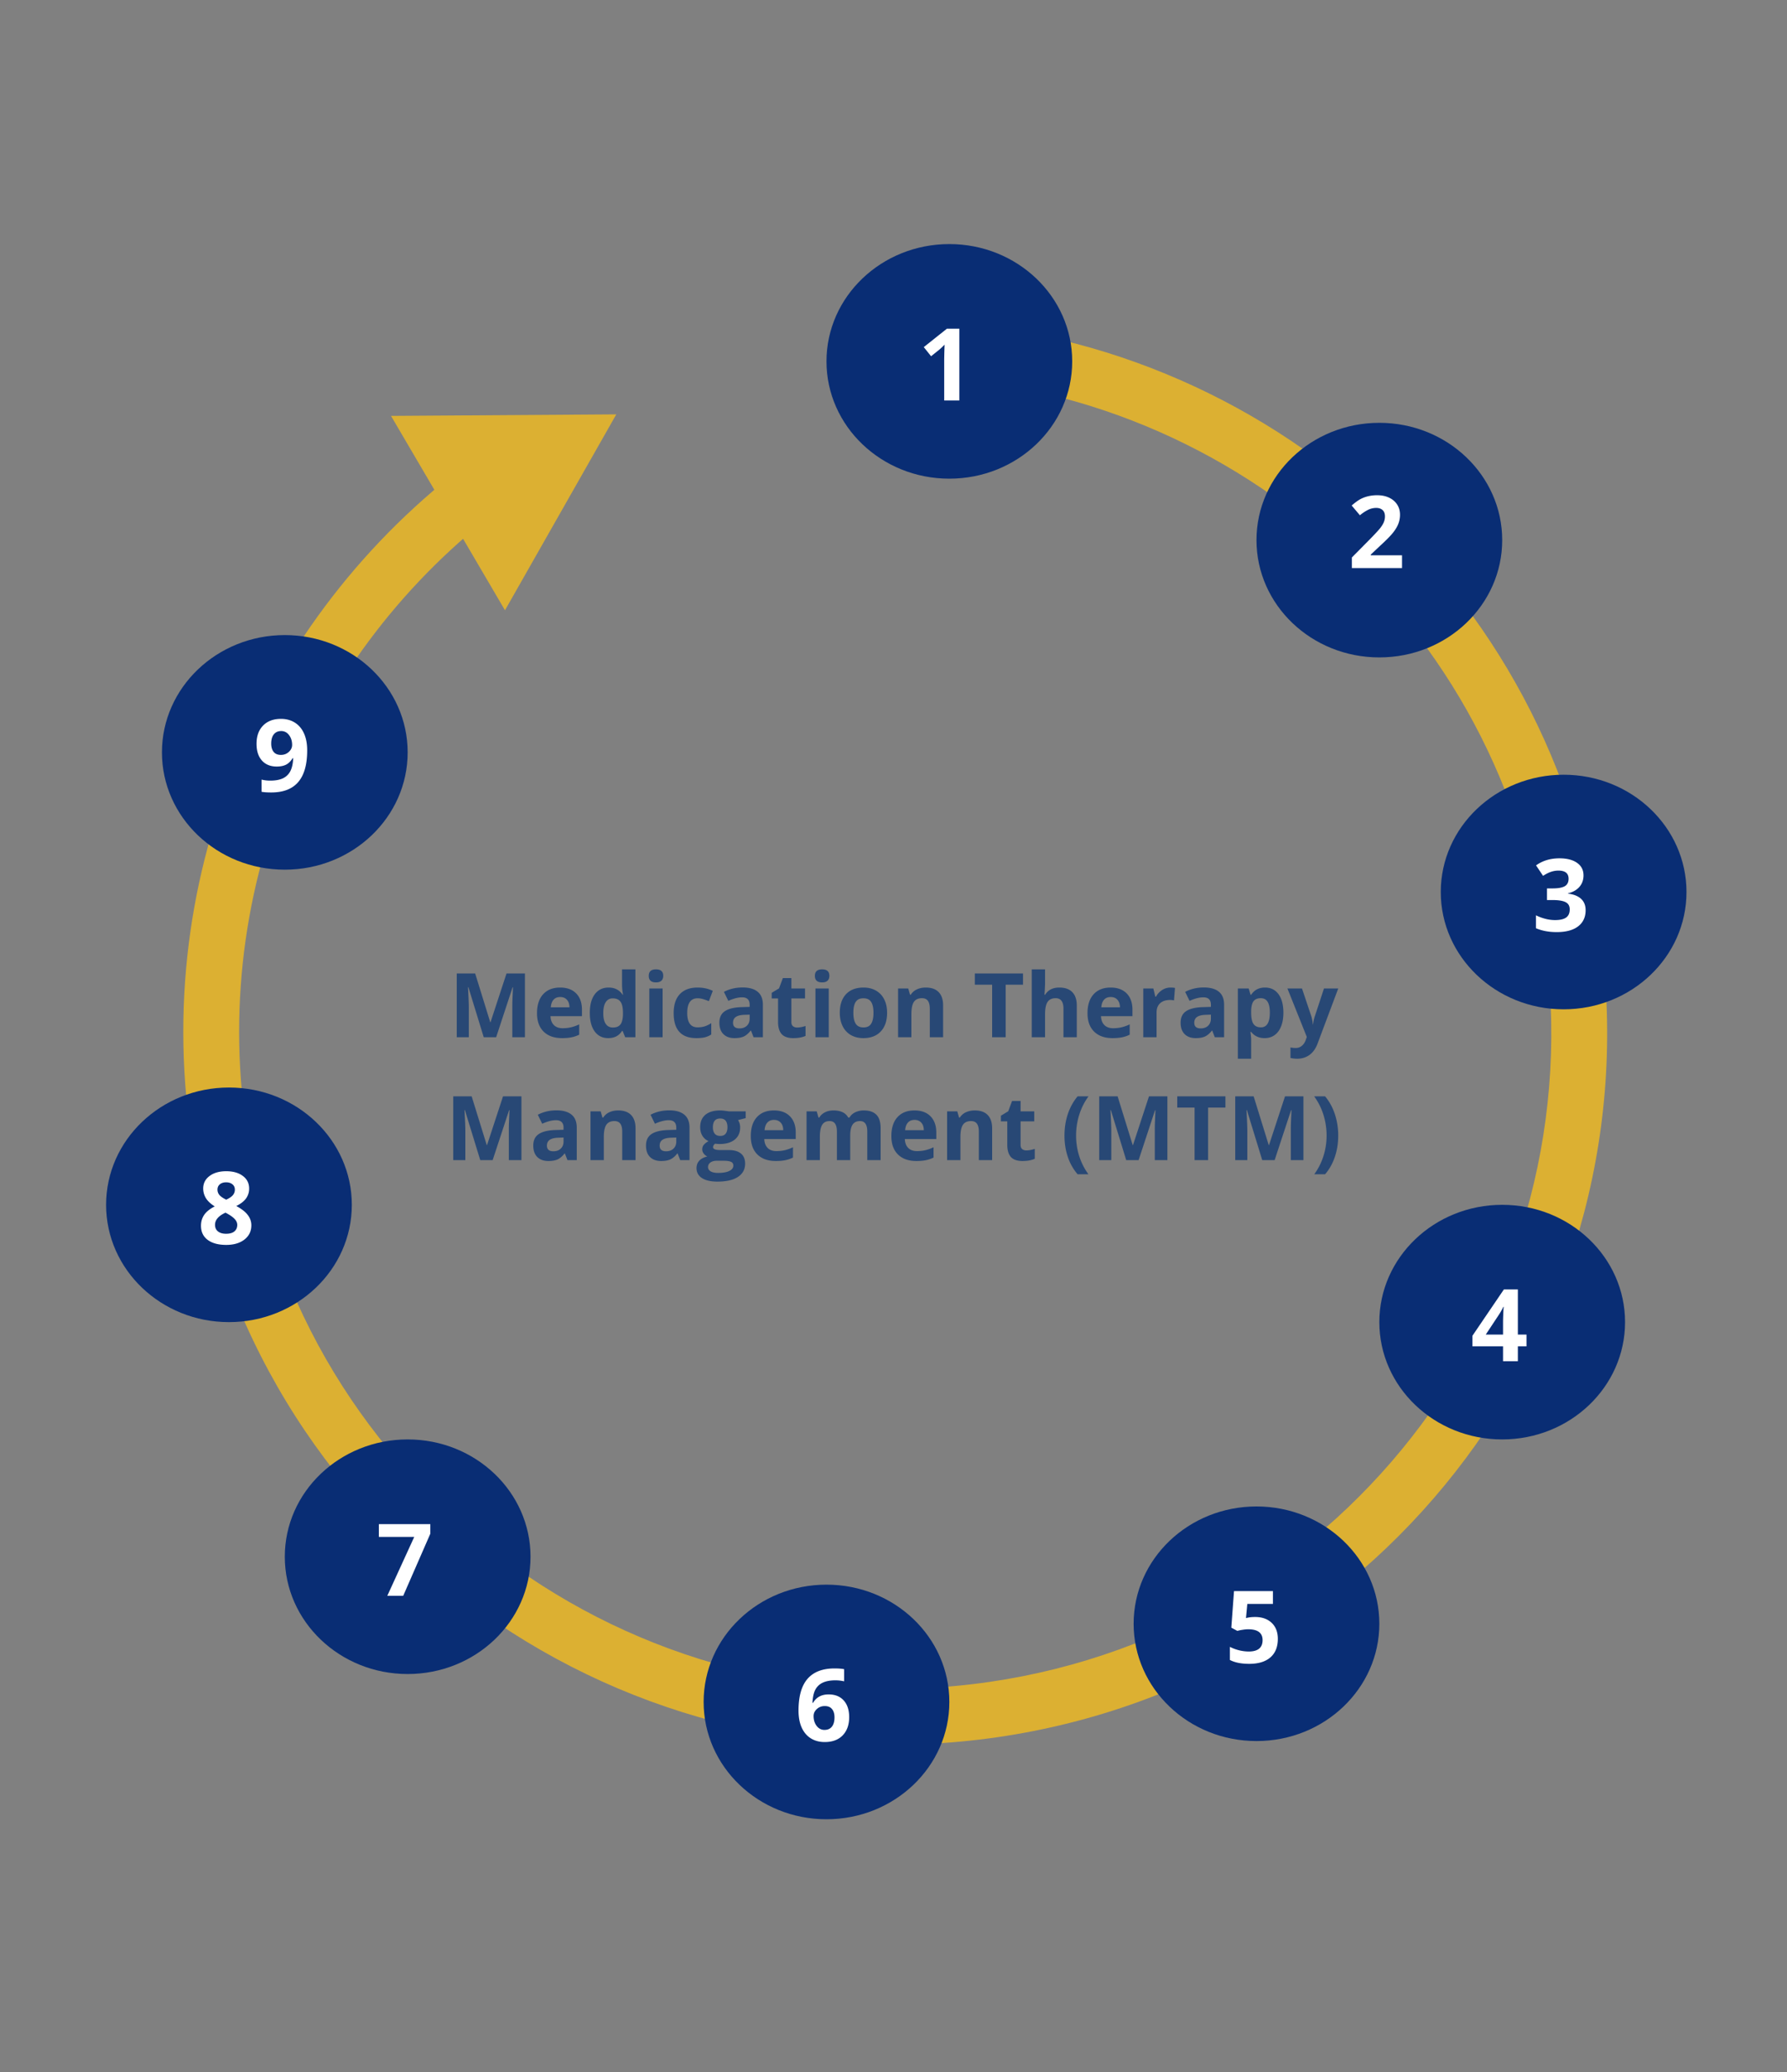 <svg width="320" height="371" viewBox="0 0 320 371" fill="none" xmlns="http://www.w3.org/2000/svg"><rect x="0" y="0" width="320" height="371" fill="#808080" stroke="none"/><path fill-rule="evenodd" clip-rule="evenodd" d="M95.473 83.341c-.526-3.611-4.562-5.506-7.564-3.43-38.603 26.674-60.96 73.739-53.738 123.318 10.146 69.665 74.846 117.914 144.511 107.767 69.664-10.146 117.913-74.846 107.767-144.511-9.357-64.241-65.104-110.272-128.355-109.092-2.936.054-5.09 2.71-4.667 5.616.374 2.569 2.65 4.416 5.245 4.376 58.123-.883 109.279 41.477 117.881 100.541 9.351 64.2-35.113 123.824-99.312 133.174-64.2 9.351-123.824-35.113-133.175-99.312-6.633-45.544 13.816-88.784 49.18-113.408 1.629-1.133 2.513-3.076 2.227-5.038z" fill="#DCB032"/><path d="M110.36 74.184l-19.933 35.071-20.406-34.797 40.339-.274z" fill="#DCB032"/><path d="M86.625 185.696l-2.75-8.961h-.07c.099 1.823.148 3.039.148 3.649v5.312H81.79v-11.422h3.297l2.703 8.735h.047l2.867-8.735H94v11.422h-2.258v-5.406c0-.255.003-.549.008-.883.01-.333.047-1.219.11-2.656h-.07l-2.946 8.945h-2.219zm13.687-7.203c-.505 0-.9.162-1.187.485-.287.317-.45.77-.492 1.359h3.344c-.011-.589-.165-1.042-.461-1.359-.297-.323-.698-.485-1.204-.485zm.336 7.36c-1.406 0-2.505-.388-3.296-1.165-.792-.776-1.188-1.875-1.188-3.296 0-1.464.365-2.594 1.094-3.391.734-.802 1.747-1.203 3.039-1.203 1.234 0 2.195.351 2.883 1.055.687.703 1.031 1.674 1.031 2.914v1.156h-5.633c.026.677.227 1.206.602 1.586.375.38.901.57 1.578.57.526 0 1.023-.055 1.492-.164a7.487 7.487 0 0 0 1.469-.523v1.843a5.454 5.454 0 0 1-1.336.461c-.474.104-1.052.157-1.735.157zm8.266 0c-1.026 0-1.833-.399-2.422-1.196-.583-.797-.875-1.901-.875-3.312 0-1.433.297-2.547.891-3.344.599-.802 1.422-1.203 2.469-1.203 1.099 0 1.937.427 2.515 1.281h.078a9.81 9.81 0 0 1-.179-1.742v-2.797h2.39v12.156h-1.828l-.461-1.133h-.101c-.542.86-1.368 1.29-2.477 1.29zm.836-1.899c.609 0 1.055-.177 1.336-.531.286-.354.443-.956.469-1.805v-.258c0-.937-.146-1.609-.438-2.015-.286-.407-.755-.61-1.406-.61-.531 0-.945.227-1.242.68-.292.448-.438 1.102-.438 1.961s.149 1.505.446 1.937c.296.428.721.641 1.273.641zm6.422-9.25c0-.776.432-1.164 1.297-1.164.864 0 1.297.388 1.297 1.164 0 .37-.11.659-.328.867-.214.203-.537.305-.969.305-.865 0-1.297-.391-1.297-1.172zm2.484 10.992h-2.383v-8.734h2.383v8.734zm6.055.157c-2.719 0-4.078-1.493-4.078-4.477 0-1.484.37-2.617 1.109-3.398.74-.787 1.8-1.18 3.18-1.18 1.01 0 1.917.198 2.719.594l-.703 1.843a11.298 11.298 0 0 0-1.047-.367 3.29 3.29 0 0 0-.969-.148c-1.24 0-1.86.88-1.86 2.64 0 1.709.62 2.563 1.86 2.563.458 0 .883-.06 1.273-.18a4.702 4.702 0 0 0 1.172-.578v2.039a3.83 3.83 0 0 1-1.172.508c-.39.094-.885.141-1.484.141zm10.234-.157l-.461-1.187h-.062c-.401.505-.815.857-1.242 1.054-.422.193-.974.29-1.657.29-.838 0-1.5-.24-1.984-.719-.479-.479-.719-1.162-.719-2.047 0-.927.323-1.609.969-2.047.651-.443 1.63-.687 2.938-.734l1.515-.047v-.383c0-.885-.453-1.328-1.359-1.328-.698 0-1.518.211-2.461.633l-.789-1.61c1.005-.526 2.12-.789 3.344-.789 1.171 0 2.07.255 2.695.766.625.51.937 1.286.937 2.328v5.82h-1.664zm-.703-4.047l-.922.032c-.692.02-1.208.145-1.547.375-.338.229-.507.578-.507 1.047 0 .671.385 1.007 1.156 1.007.552 0 .992-.159 1.32-.476.334-.318.5-.74.5-1.266v-.719zm8.508 2.305c.417 0 .917-.091 1.5-.273v1.773c-.594.266-1.323.399-2.188.399-.953 0-1.648-.24-2.085-.719-.433-.485-.649-1.209-.649-2.172v-4.211h-1.14v-1.008l1.312-.797.688-1.843h1.523v1.859h2.445v1.789h-2.445v4.211c0 .338.094.588.281.75.193.161.446.242.758.242zm3.172-9.25c0-.776.432-1.164 1.297-1.164.864 0 1.297.388 1.297 1.164 0 .37-.11.659-.328.867-.214.203-.537.305-.969.305-.865 0-1.297-.391-1.297-1.172zm2.484 10.992h-2.383v-8.734h2.383v8.734zm4.406-4.383c0 .865.141 1.519.422 1.961.287.443.75.664 1.391.664.635 0 1.091-.218 1.367-.656.281-.442.422-1.099.422-1.969 0-.864-.141-1.513-.422-1.945-.281-.432-.742-.648-1.383-.648-.635 0-1.093.216-1.375.648-.281.427-.422 1.076-.422 1.945zm6.04 0c0 1.422-.375 2.534-1.125 3.336s-1.795 1.204-3.133 1.204c-.839 0-1.578-.183-2.219-.547a3.693 3.693 0 0 1-1.477-1.586c-.343-.688-.515-1.49-.515-2.407 0-1.427.372-2.536 1.117-3.328.745-.791 1.792-1.187 3.141-1.187.838 0 1.578.182 2.218.547a3.648 3.648 0 0 1 1.477 1.57c.344.682.516 1.482.516 2.398zm10.031 4.383H166.5v-5.101c0-.63-.112-1.102-.336-1.414-.224-.318-.581-.477-1.07-.477-.667 0-1.149.224-1.446.672-.296.443-.445 1.18-.445 2.211v4.109h-2.383v-8.734h1.821l.32 1.117h.133c.265-.422.63-.739 1.094-.953.468-.219 1-.328 1.593-.328 1.016 0 1.787.276 2.313.828.526.547.789 1.339.789 2.375v5.695zm11.203 0h-2.422v-9.406h-3.102v-2.016h8.626v2.016h-3.102v9.406zm12.734 0h-2.382v-5.101c0-1.261-.469-1.891-1.407-1.891-.666 0-1.148.227-1.445.68-.297.453-.445 1.187-.445 2.203v4.109h-2.383V173.54h2.383v2.477c0 .192-.019.645-.055 1.359l-.055.703h.125c.532-.854 1.375-1.281 2.532-1.281 1.026 0 1.804.276 2.335.828.532.552.797 1.344.797 2.375v5.695zm6.071-7.203c-.506 0-.901.162-1.188.485-.286.317-.45.77-.492 1.359h3.344c-.011-.589-.164-1.042-.461-1.359-.297-.323-.698-.485-1.203-.485zm.336 7.36c-1.407 0-2.506-.388-3.297-1.165-.792-.776-1.188-1.875-1.188-3.296 0-1.464.365-2.594 1.094-3.391.734-.802 1.747-1.203 3.039-1.203 1.234 0 2.195.351 2.883 1.055.687.703 1.031 1.674 1.031 2.914v1.156h-5.633c.026.677.227 1.206.602 1.586.375.38.901.57 1.578.57.526 0 1.023-.055 1.492-.164a7.487 7.487 0 0 0 1.469-.523v1.843a5.454 5.454 0 0 1-1.336.461c-.474.104-1.052.157-1.734.157zm10.375-9.055c.322 0 .591.023.804.07l-.179 2.235a2.695 2.695 0 0 0-.704-.079c-.76 0-1.354.196-1.781.586-.422.391-.633.938-.633 1.641v4.445h-2.382v-8.734h1.804l.352 1.469H207c.271-.49.635-.883 1.094-1.18a2.708 2.708 0 0 1 1.508-.453zm7.937 8.898l-.461-1.187h-.062c-.401.505-.815.857-1.243 1.054-.421.193-.974.29-1.656.29-.838 0-1.5-.24-1.984-.719-.479-.479-.719-1.162-.719-2.047 0-.927.323-1.609.969-2.047.651-.443 1.63-.687 2.937-.734l1.516-.047v-.383c0-.885-.453-1.328-1.359-1.328-.698 0-1.519.211-2.461.633l-.789-1.61c1.005-.526 2.119-.789 3.343-.789 1.172 0 2.071.255 2.696.766.625.51.937 1.286.937 2.328v5.82h-1.664zm-.703-4.047l-.922.032c-.693.02-1.208.145-1.547.375-.338.229-.508.578-.508 1.047 0 .671.386 1.007 1.157 1.007.552 0 .992-.159 1.32-.476.333-.318.5-.74.5-1.266v-.719zm9.625 4.204c-1.026 0-1.831-.373-2.414-1.118h-.125c.083.73.125 1.151.125 1.266v3.539h-2.383v-12.578h1.938l.336 1.133h.109c.557-.865 1.383-1.297 2.476-1.297 1.032 0 1.839.398 2.422 1.195.584.797.875 1.904.875 3.32 0 .933-.138 1.743-.414 2.43-.271.688-.659 1.211-1.164 1.57-.505.36-1.099.54-1.781.54zm-.703-7.149c-.589 0-1.018.182-1.289.547-.271.359-.412.956-.422 1.789v.258c0 .937.138 1.609.414 2.015.281.407.724.61 1.328.61 1.068 0 1.602-.88 1.602-2.641 0-.859-.133-1.502-.399-1.929-.26-.433-.672-.649-1.234-.649zm4.781-1.742h2.609l1.649 4.914c.141.427.237.932.289 1.516h.047a6.661 6.661 0 0 1 .336-1.516l1.617-4.914h2.555l-3.696 9.851c-.338.912-.823 1.594-1.453 2.047-.625.453-1.357.68-2.195.68a5.5 5.5 0 0 1-1.211-.133v-1.89c.286.067.599.101.937.101.422 0 .789-.13 1.102-.39.318-.256.565-.644.742-1.165l.141-.429-3.469-8.672zM86 207.696l-2.75-8.961h-.07c.099 1.823.148 3.039.148 3.649v5.312h-2.164v-11.422h3.297l2.703 8.735h.047l2.867-8.735h3.297v11.422h-2.258v-5.406c0-.255.003-.549.008-.883.01-.333.047-1.219.11-2.656h-.07l-2.946 8.945H86zm15.617 0l-.461-1.187h-.062c-.401.505-.815.857-1.242 1.054-.422.193-.974.29-1.657.29-.838 0-1.5-.24-1.984-.719-.48-.479-.719-1.162-.719-2.047 0-.927.323-1.609.969-2.047.651-.443 1.63-.687 2.937-.734l1.516-.047v-.383c0-.885-.453-1.328-1.36-1.328-.697 0-1.517.211-2.46.633l-.79-1.61c1.006-.526 2.12-.789 3.344-.789 1.172 0 2.071.255 2.696.766.625.51.937 1.286.937 2.328v5.82h-1.664zm-.703-4.047l-.922.032c-.693.02-1.208.145-1.547.375-.338.229-.507.578-.507 1.047 0 .671.385 1.007 1.156 1.007.552 0 .992-.159 1.32-.476.333-.318.5-.74.5-1.266v-.719zm12.891 4.047h-2.383v-5.101c0-.63-.112-1.102-.336-1.414-.224-.318-.581-.477-1.07-.477-.667 0-1.149.224-1.446.672-.297.443-.445 1.18-.445 2.211v4.109h-2.383v-8.734h1.82l.321 1.117h.133c.265-.422.63-.739 1.093-.953.469-.219 1-.328 1.594-.328 1.016 0 1.787.276 2.313.828.526.547.789 1.339.789 2.375v5.695zm8 0l-.461-1.187h-.063c-.401.505-.815.857-1.242 1.054-.422.193-.974.29-1.656.29-.839 0-1.5-.24-1.985-.719-.479-.479-.718-1.162-.718-2.047 0-.927.323-1.609.968-2.047.651-.443 1.631-.687 2.938-.734l1.516-.047v-.383c0-.885-.454-1.328-1.36-1.328-.698 0-1.518.211-2.461.633l-.789-1.61c1.005-.526 2.12-.789 3.344-.789 1.172 0 2.07.255 2.695.766.625.51.938 1.286.938 2.328v5.82h-1.664zm-.703-4.047l-.922.032c-.693.02-1.209.145-1.547.375-.339.229-.508.578-.508 1.047 0 .671.385 1.007 1.156 1.007.552 0 .992-.159 1.321-.476.333-.318.5-.74.5-1.266v-.719zm12.429-4.687v1.211l-1.367.351c.25.391.375.829.375 1.313 0 .937-.328 1.669-.984 2.195-.651.521-1.558.781-2.719.781l-.43-.023-.351-.039c-.245.187-.367.396-.367.625 0 .344.437.516 1.312.516h1.484c.959 0 1.688.205 2.188.617.505.411.758 1.015.758 1.812 0 1.021-.427 1.813-1.282 2.375-.849.563-2.07.844-3.664.844-1.218 0-2.151-.214-2.796-.641-.641-.421-.961-1.015-.961-1.781 0-.526.164-.966.492-1.32.328-.354.81-.607 1.445-.758a1.605 1.605 0 0 1-.641-.508 1.232 1.232 0 0 1-.273-.758c0-.333.096-.609.289-.828.193-.224.471-.442.836-.656a2.372 2.372 0 0 1-1.094-.953c-.265-.438-.398-.953-.398-1.547 0-.953.31-1.69.929-2.211.62-.521 1.506-.781 2.657-.781.245 0 .534.023.867.07.338.042.555.073.648.094h3.047zm-6.742 9.969c0 .328.156.586.469.773.318.188.76.281 1.328.281.854 0 1.523-.117 2.008-.351.484-.235.726-.555.726-.961 0-.328-.143-.555-.429-.68-.287-.125-.73-.187-1.329-.187h-1.234c-.437 0-.805.101-1.101.304-.292.209-.438.482-.438.821zm.867-7.11c0 .474.107.849.321 1.125.218.276.549.414.992.414.448 0 .776-.138.984-.414.208-.276.313-.651.313-1.125 0-1.052-.433-1.578-1.297-1.578-.875 0-1.313.526-1.313 1.578zm10.938-1.328c-.505 0-.901.162-1.188.485-.286.317-.45.77-.492 1.359h3.344c-.011-.589-.164-1.042-.461-1.359-.297-.323-.698-.485-1.203-.485zm.336 7.36c-1.407 0-2.506-.388-3.297-1.165-.792-.776-1.188-1.875-1.188-3.296 0-1.464.365-2.594 1.094-3.391.734-.802 1.747-1.203 3.039-1.203 1.234 0 2.195.351 2.883 1.055.687.703 1.031 1.674 1.031 2.914v1.156h-5.633c.026.677.227 1.206.602 1.586.375.38.901.57 1.578.57.526 0 1.023-.055 1.492-.164a7.464 7.464 0 0 0 1.469-.523v1.843a5.454 5.454 0 0 1-1.336.461c-.474.104-1.052.157-1.734.157zm13.32-.157h-2.383v-5.101c0-.63-.107-1.102-.32-1.414-.208-.318-.539-.477-.992-.477-.61 0-1.052.224-1.328.672-.276.448-.415 1.185-.415 2.211v4.109h-2.382v-8.734h1.82l.32 1.117h.133a2.399 2.399 0 0 1 1.016-.937c.442-.23.95-.344 1.523-.344 1.307 0 2.193.427 2.656 1.281h.211a2.37 2.37 0 0 1 1.032-.945 3.476 3.476 0 0 1 1.547-.336c.989 0 1.736.255 2.242.765.51.506.765 1.318.765 2.438v5.695h-2.39v-5.101c0-.63-.107-1.102-.321-1.414-.208-.318-.539-.477-.992-.477-.583 0-1.021.208-1.312.625-.287.417-.43 1.078-.43 1.984v4.383zm11.516-7.203c-.506 0-.901.162-1.188.485-.286.317-.45.77-.492 1.359h3.344c-.011-.589-.164-1.042-.461-1.359-.297-.323-.698-.485-1.203-.485zm.336 7.36c-1.407 0-2.506-.388-3.297-1.165-.792-.776-1.188-1.875-1.188-3.296 0-1.464.365-2.594 1.094-3.391.734-.802 1.747-1.203 3.039-1.203 1.234 0 2.195.351 2.883 1.055.687.703 1.031 1.674 1.031 2.914v1.156h-5.633c.026.677.227 1.206.602 1.586.375.38.901.57 1.578.57.526 0 1.023-.055 1.492-.164a7.487 7.487 0 0 0 1.469-.523v1.843a5.454 5.454 0 0 1-1.336.461c-.474.104-1.052.157-1.734.157zm13.562-.157h-2.383v-5.101c0-.63-.112-1.102-.336-1.414-.224-.318-.58-.477-1.07-.477-.667 0-1.148.224-1.445.672-.297.443-.446 1.18-.446 2.211v4.109h-2.382v-8.734h1.82l.32 1.117h.133a2.5 2.5 0 0 1 1.094-.953c.469-.219 1-.328 1.593-.328 1.016 0 1.787.276 2.313.828.526.547.789 1.339.789 2.375v5.695zm6.133-1.742c.417 0 .917-.091 1.5-.273v1.773c-.594.266-1.323.399-2.188.399-.953 0-1.648-.24-2.086-.719-.432-.485-.648-1.209-.648-2.172v-4.211h-1.141v-1.008l1.313-.797.687-1.843h1.524v1.859h2.445v1.789h-2.445v4.211c0 .338.094.588.281.75.193.161.445.242.758.242zm6.82-2.641c0-1.38.201-2.671.602-3.875.406-1.203.989-2.257 1.75-3.164h1.953a11.272 11.272 0 0 0-1.664 3.313 12.399 12.399 0 0 0-.563 3.711c0 1.276.19 2.51.571 3.703a11.3 11.3 0 0 0 1.64 3.227h-1.937a9.21 9.21 0 0 1-1.75-3.102c-.401-1.182-.602-2.453-.602-3.813zm11.055 4.383l-2.75-8.961h-.07c.099 1.823.148 3.039.148 3.649v5.312h-2.164v-11.422h3.297l2.703 8.735h.047l2.867-8.735h3.297v11.422h-2.258v-5.406c0-.255.003-.549.008-.883.01-.333.047-1.219.109-2.656h-.07l-2.945 8.945h-2.219zm14.664 0h-2.422v-9.406h-3.102v-2.016h8.626v2.016h-3.102v9.406zm9.695 0l-2.75-8.961h-.07c.099 1.823.148 3.039.148 3.649v5.312h-2.164v-11.422h3.297l2.703 8.735h.047l2.867-8.735h3.297v11.422h-2.258v-5.406c0-.255.003-.549.008-.883.011-.333.047-1.219.11-2.656h-.071l-2.945 8.945h-2.219zm13.602-4.383c0 1.37-.203 2.646-.61 3.829-.401 1.182-.981 2.211-1.742 3.086h-1.937a11.326 11.326 0 0 0 1.633-3.219c.385-1.193.578-2.43.578-3.711 0-1.271-.188-2.508-.563-3.711a11.272 11.272 0 0 0-1.664-3.313h1.953c.766.912 1.349 1.972 1.75 3.18a12.13 12.13 0 0 1 .602 3.859z" fill="#284875"/><ellipse cx="170" cy="64.696" rx="22" ry="21" fill="#092D74"/><ellipse cx="247" cy="96.696" rx="22" ry="21" fill="#092D74"/><ellipse cx="280" cy="159.696" rx="22" ry="21" fill="#092D74"/><ellipse cx="269" cy="236.696" rx="22" ry="21" fill="#092D74"/><ellipse cx="225" cy="290.696" rx="22" ry="21" fill="#092D74"/><ellipse cx="148" cy="304.696" rx="22" ry="21" fill="#092D74"/><ellipse cx="73" cy="278.696" rx="22" ry="21" fill="#092D74"/><ellipse cx="41" cy="215.696" rx="22" ry="21" fill="#092D74"/><ellipse cx="51" cy="134.696" rx="22" ry="21" fill="#092D74"/><path d="M171.794 71.696h-2.716v-7.435l.026-1.222.044-1.336c-.451.451-.764.747-.94.888l-1.477 1.186-1.309-1.634 4.14-3.296h2.232v12.85zm79.268 30h-8.983v-1.89l3.226-3.26c.955-.979 1.579-1.655 1.872-2.03.293-.381.504-.733.633-1.055a2.69 2.69 0 0 0 .193-1.002c0-.516-.144-.9-.431-1.151-.281-.252-.659-.378-1.134-.378a3.28 3.28 0 0 0-1.45.342 7.482 7.482 0 0 0-1.467.976l-1.477-1.749c.633-.539 1.157-.92 1.573-1.143.416-.222.87-.392 1.362-.51a6.825 6.825 0 0 1 1.653-.184c.803 0 1.512.147 2.127.44.615.292 1.093.703 1.432 1.23.34.527.51 1.13.51 1.81a4.41 4.41 0 0 1-.316 1.67c-.205.516-.528 1.046-.967 1.591-.434.545-1.201 1.322-2.303 2.33l-1.652 1.555v.123h5.599v2.285zm32.499 55.025c0 .802-.244 1.485-.73 2.048-.486.562-1.169.949-2.048 1.16v.052c1.037.129 1.822.446 2.356.95.533.498.799 1.172.799 2.021 0 1.236-.448 2.2-1.344 2.892-.897.685-2.177 1.028-3.841 1.028-1.395 0-2.631-.231-3.709-.694v-2.312a8.362 8.362 0 0 0 1.644.615 6.876 6.876 0 0 0 1.775.238c.896 0 1.558-.153 1.986-.457.428-.305.642-.794.642-1.468 0-.604-.246-1.031-.738-1.283-.493-.252-1.278-.378-2.356-.378h-.976v-2.083h.994c.996 0 1.722-.129 2.179-.387.463-.264.695-.712.695-1.345 0-.972-.61-1.459-1.828-1.459-.422 0-.853.071-1.292.211-.434.141-.917.384-1.451.73l-1.256-1.872c1.171-.844 2.569-1.266 4.192-1.266 1.33 0 2.379.27 3.146.809.774.539 1.161 1.289 1.161 2.25zm-10.209 84.312h-1.547v2.663h-2.655v-2.663h-5.484v-1.889l5.634-8.297h2.505v8.077h1.547v2.109zm-4.202-2.109v-2.18c0-.363.015-.89.044-1.582.03-.691.053-1.093.071-1.204h-.071c-.216.48-.477.949-.782 1.406l-2.355 3.56h3.093zm-44.395 50.563c1.242 0 2.229.349 2.962 1.046.738.697 1.107 1.653 1.107 2.865 0 1.436-.442 2.54-1.327 3.314-.885.773-2.15 1.16-3.797 1.16-1.429 0-2.584-.231-3.463-.694v-2.347a7.381 7.381 0 0 0 1.617.607 7.312 7.312 0 0 0 1.75.228c1.658 0 2.487-.68 2.487-2.039 0-1.295-.859-1.942-2.575-1.942-.311 0-.654.032-1.029.096a7.056 7.056 0 0 0-.914.194l-1.081-.58.484-6.548h6.969v2.302h-4.588l-.237 2.523.308-.062c.357-.082.8-.123 1.327-.123zm-81.764 16.751c0-2.543.536-4.435 1.609-5.677 1.078-1.243 2.689-1.864 4.834-1.864.732 0 1.306.044 1.722.132V301a7.047 7.047 0 0 0-1.547-.176c-.931 0-1.693.141-2.285.422a2.837 2.837 0 0 0-1.318 1.248c-.293.551-.466 1.333-.519 2.347h.115c.58-.996 1.508-1.494 2.786-1.494 1.148 0 2.048.36 2.698 1.081.65.72.976 1.717.976 2.988 0 1.371-.387 2.458-1.161 3.261-.773.797-1.845 1.195-3.216 1.195-.95 0-1.779-.22-2.488-.659-.703-.44-1.248-1.081-1.635-1.925-.38-.844-.571-1.86-.571-3.05zm4.641 3.463c.58 0 1.025-.193 1.336-.58.31-.392.466-.949.466-1.67 0-.627-.147-1.119-.44-1.476-.287-.364-.723-.545-1.309-.545-.551 0-1.023.178-1.415.536-.387.357-.581.773-.581 1.248 0 .697.182 1.286.545 1.766.37.481.835.721 1.398.721zm-78.279-24.005l4.826-10.547h-6.337v-2.285h9.22v1.705l-4.86 11.127h-2.849zM40.509 209.68c1.23 0 2.22.281 2.97.843.756.557 1.134 1.31 1.134 2.259a2.98 2.98 0 0 1-.545 1.758c-.363.51-.949.967-1.758 1.371.962.516 1.65 1.055 2.066 1.617.422.557.633 1.169.633 1.837 0 1.055-.413 1.905-1.24 2.549-.826.639-1.913.958-3.26.958-1.407 0-2.511-.299-3.314-.896-.802-.598-1.204-1.445-1.204-2.54 0-.733.194-1.383.58-1.952.393-.568 1.02-1.069 1.881-1.503-.732-.462-1.26-.958-1.582-1.485a3.256 3.256 0 0 1-.483-1.731c0-.92.38-1.664 1.142-2.233.762-.568 1.755-.852 2.98-.852zm-2.004 9.597c0 .504.176.897.527 1.178.352.281.832.422 1.442.422.674 0 1.177-.144 1.511-.431.334-.293.501-.676.501-1.151 0-.393-.167-.759-.5-1.099-.329-.345-.865-.712-1.609-1.098-1.248.574-1.872 1.3-1.872 2.179zm1.986-7.611c-.463 0-.838.12-1.125.36-.281.235-.422.551-.422.95 0 .351.112.668.334.949.229.275.639.559 1.23.852.575-.269.976-.545 1.205-.826a1.5 1.5 0 0 0 .343-.975c0-.405-.147-.724-.44-.958-.293-.235-.668-.352-1.125-.352zm14.518-77.335c0 2.531-.533 4.421-1.6 5.669-1.066 1.248-2.68 1.872-4.843 1.872-.761 0-1.339-.041-1.731-.123v-2.18a6.357 6.357 0 0 0 1.547.185c.908 0 1.655-.132 2.241-.396a2.853 2.853 0 0 0 1.345-1.256c.31-.575.489-1.363.536-2.365h-.106c-.34.551-.732.938-1.177 1.16-.446.223-1.002.334-1.67.334-1.12 0-2.001-.357-2.646-1.072-.644-.721-.967-1.72-.967-2.997 0-1.377.39-2.464 1.17-3.261.785-.802 1.851-1.204 3.199-1.204.949 0 1.778.223 2.487.668.715.446 1.263 1.093 1.644 1.943.38.843.57 1.851.57 3.023zm-4.65-3.454c-.562 0-1.002.193-1.318.58-.316.387-.475.943-.475 1.67 0 .621.144 1.113.431 1.477.287.363.724.544 1.31.544.55 0 1.022-.178 1.415-.536.392-.363.588-.779.588-1.248 0-.697-.184-1.286-.553-1.766-.363-.481-.83-.721-1.398-.721z" fill="#fff"/></svg>